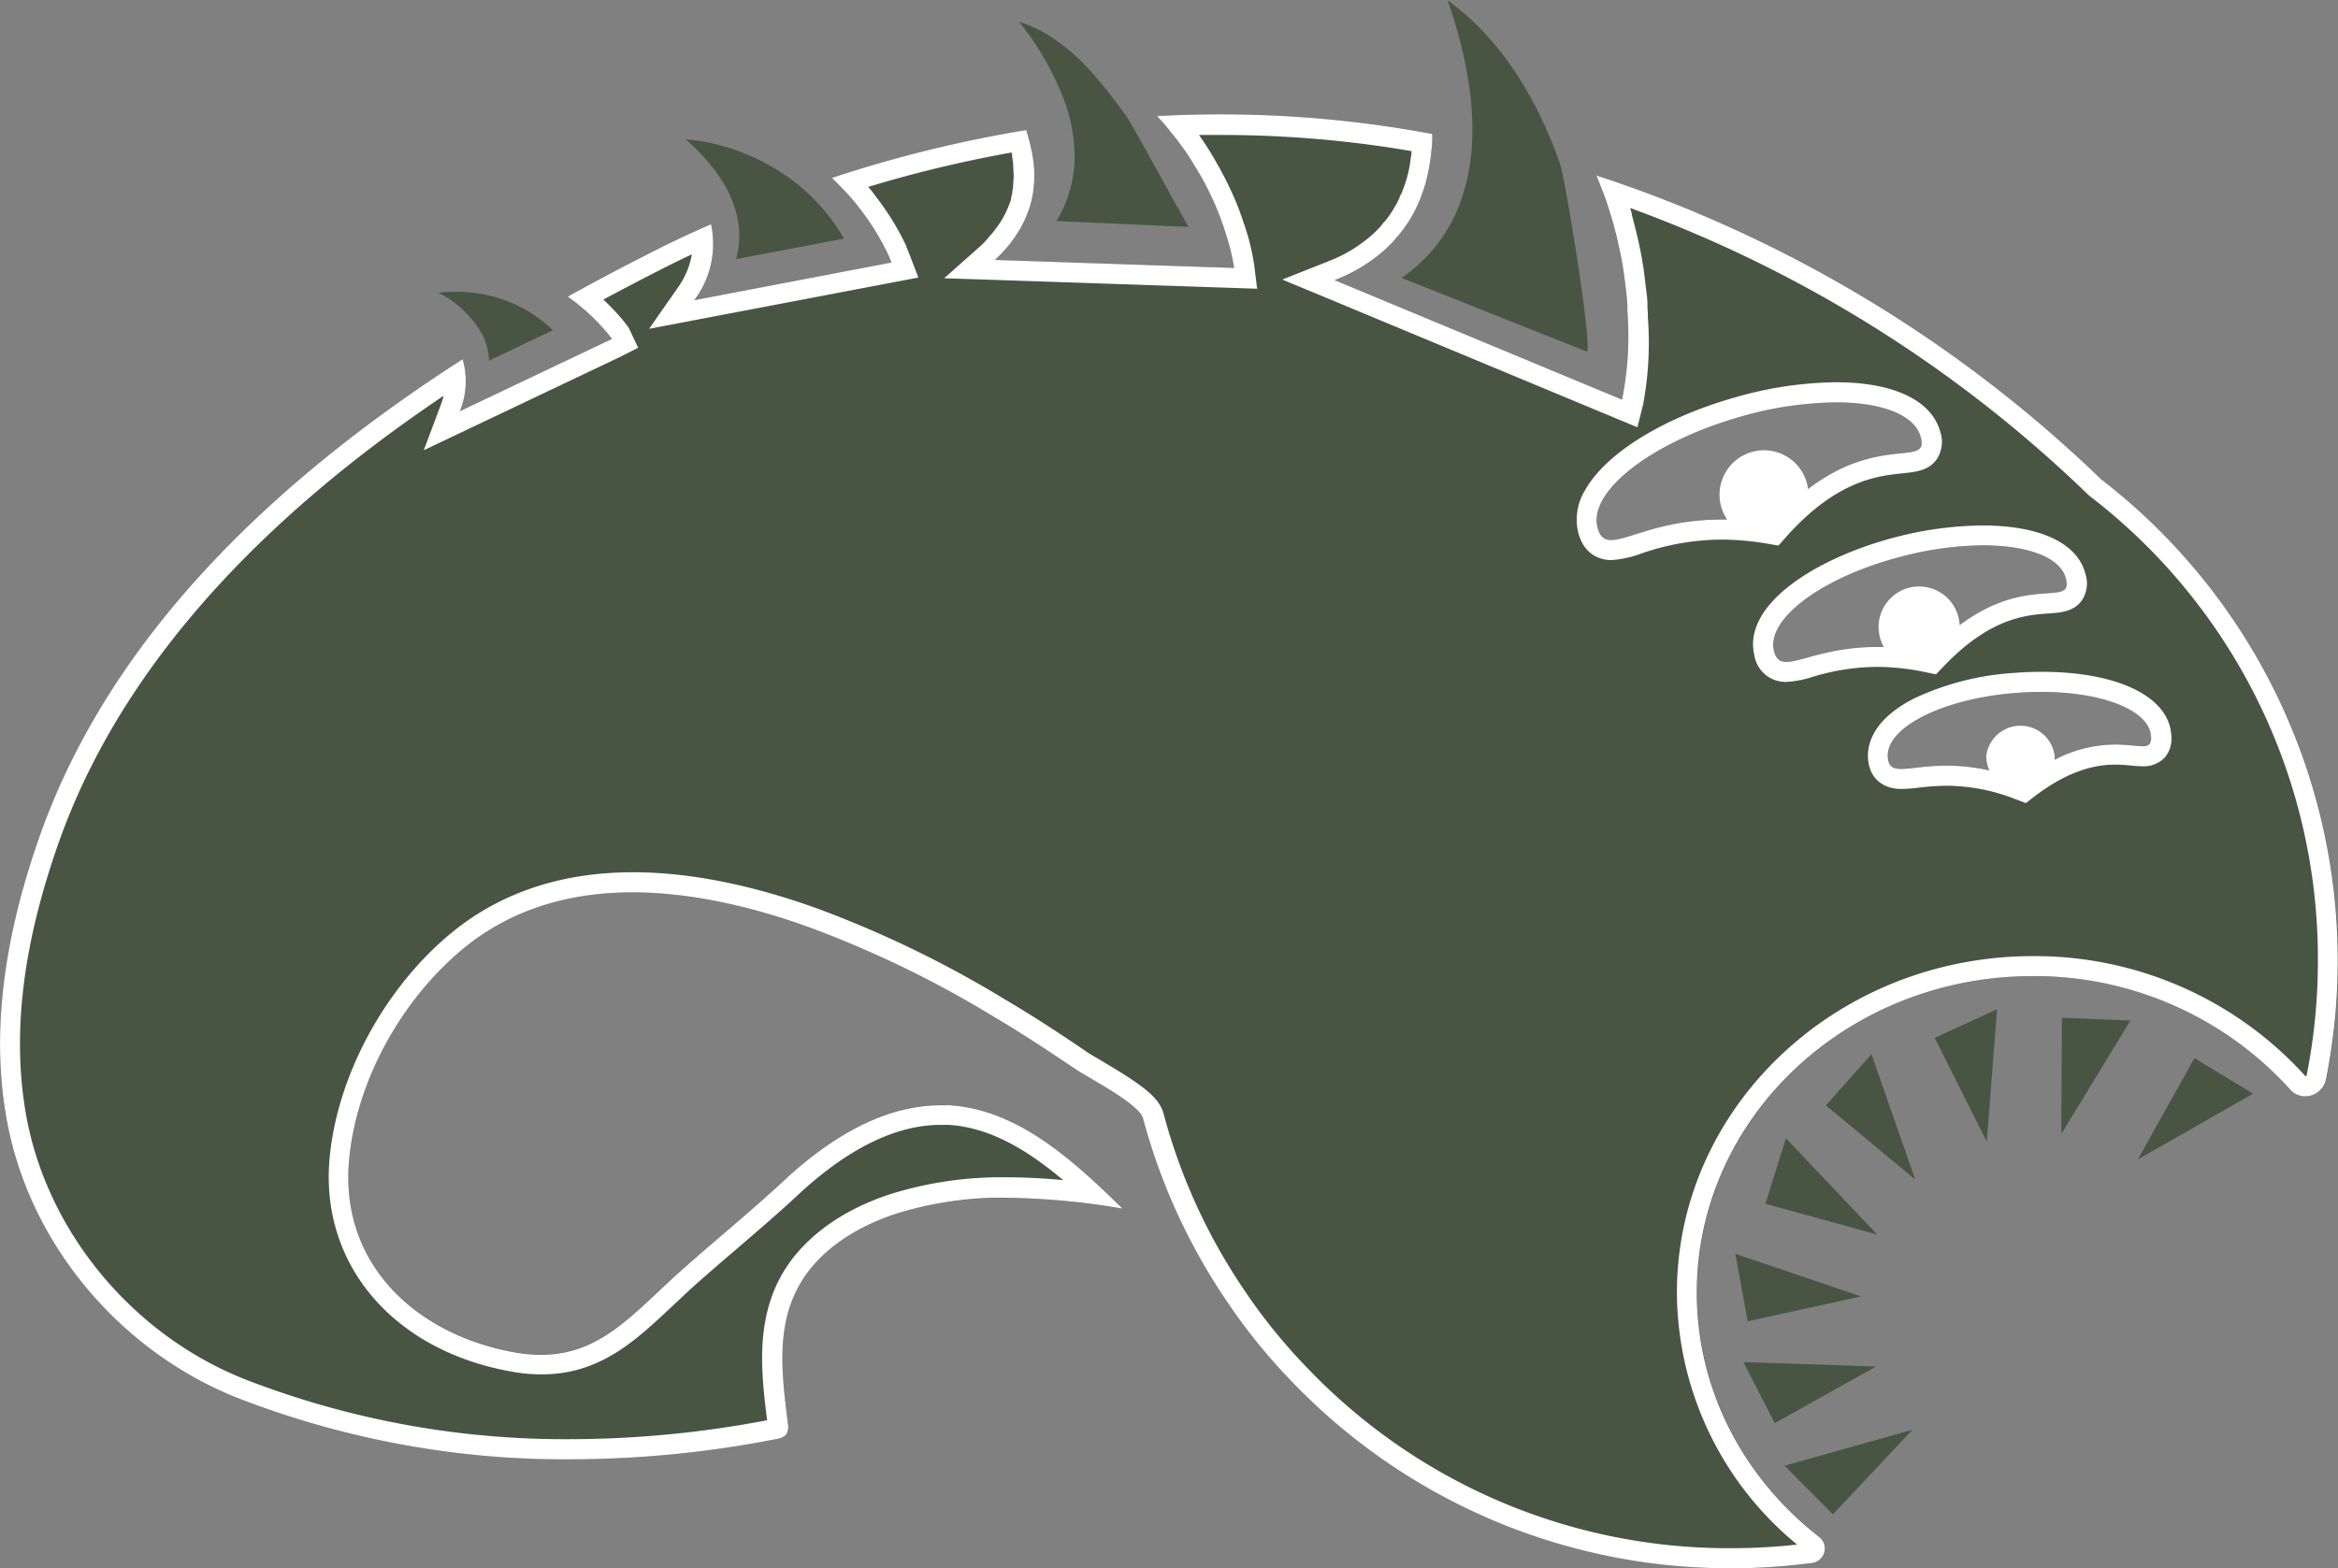 <svg xmlns="http://www.w3.org/2000/svg" viewBox="0 0 407.2 273.2"><rect x="0" y="0" width="407.2" height="273.2" fill="#808080" stroke="none"/><defs><style>.cls-1{fill:#485542;}.cls-2{fill:#fff;}</style></defs><title>Aboleth_1</title><g id="Layer_2" data-name="Layer 2"><g id="Layer_1-2" data-name="Layer 1"><path class="cls-1" d="M366.13,83.67a229.06,229.06,0,0,0-88.08-53.1c.35.88.7,1.72,1,2.56.28.66.52,1.36.77,2.06.1.42.24.8.38,1.22.21.63.39,1.26.6,1.89.1.42.24.84.35,1.3.17.7.38,1.4.52,2.1s.32,1.36.46,2c.17.84.35,1.67.45,2.48.11.49.18,1,.25,1.47.14,1.08.27,2.13.38,3.15.11.8.17,1.57.21,2.34,0,.21,0,.42,0,.63,0,.52.07,1,.07,1.47a55.52,55.52,0,0,1-1,14.38L232.44,48.8A28.45,28.45,0,0,0,240.62,44a20.18,20.18,0,0,0,1.58-1.47,9.37,9.37,0,0,0,1.12-1.26,2.85,2.85,0,0,0,.42-.49A15.33,15.33,0,0,0,245,39.07a1.7,1.7,0,0,0,.1-.14c.28-.42.53-.84.77-1.26s.63-1.15.91-1.75c0,0,0-.1.07-.13.24-.56.49-1.12.7-1.68s.31-.88.45-1.33a18.53,18.53,0,0,0,.53-1.86c.14-.56.24-1.15.35-1.71.07-.28.1-.56.14-.81a17.58,17.58,0,0,0,.24-1.88c.07-.6.14-1.19.18-1.79s0-.94,0-1.4c-2.17-.38-4.37-.77-6.61-1.12a201.2,201.2,0,0,0-41.28-2c.74.8,1.44,1.57,2.07,2.38s1.15,1.4,1.68,2.13,1,1.4,1.5,2.1.95,1.47,1.37,2.17.66,1.12,1,1.68.66,1.22,1,1.85.59,1.19.87,1.79A44.21,44.21,0,0,1,213.27,40c.1.28.21.56.28.84a36.7,36.7,0,0,1,1.4,5.84l-41.66-1.4A20.4,20.4,0,0,0,175,43.52a13.6,13.6,0,0,0,1.44-1.79,18.45,18.45,0,0,0,2.59-4.79,7.11,7.11,0,0,0,.45-1.4,9.7,9.7,0,0,0,.32-1.29,9.68,9.68,0,0,0,.24-1.75,17.11,17.11,0,0,0,.11-1.89,20.19,20.19,0,0,0-.11-2,8,8,0,0,0-.1-.84c0-.28-.11-.56-.14-.84a1.73,1.73,0,0,0-.11-.56c-.1-.56-.24-1.15-.38-1.71s-.35-1.33-.56-2h0A220.67,220.67,0,0,0,144.88,31,48.54,48.54,0,0,1,148.69,35a15.15,15.15,0,0,1,1.05,1.32,43.82,43.82,0,0,1,4.38,6.86q.36.73.63,1.26c.35.84.52,1.29.52,1.29L120.92,52.3a16.18,16.18,0,0,0,3.18-11.58,8.63,8.63,0,0,0-.28-1.65c-3.46,1.51-6.89,3.12-10.25,4.83q-7.29,3.68-14.69,7.77a36,36,0,0,1,7.24,6.75,3,3,0,0,0,.35.45l.11.18L80.1,71.64a13.93,13.93,0,0,0,.49-9.06C48.65,83.08,19.4,110.22,6.92,145.66,1.49,161.05-1.72,177.77,1,194.07c3.64,22.15,19.69,41.28,40.47,49.5,29.88,11.79,62.51,13.22,93.82,7.1a2.86,2.86,0,0,0,1.61-.73,2.71,2.71,0,0,0,.32-2c-.95-7.84-2.14-16.16,1.67-23.47,3.43-6.58,10.29-10.81,17.35-13.09,12.6-4,26.24-2.93,39.29-.84-8.57-8.39-18.23-17.28-30.19-18-10.88-.63-20.92,5.74-28.89,13.19-6.09,5.66-12.6,10.88-18.75,16.44-8.85,8-14.94,15.81-28.3,13.33-16.86-3.12-30.05-15.19-28.62-33C61.91,188.41,70,174,80.87,165.11c17.21-14.1,41-10.5,60.34-3.5a186.32,186.32,0,0,1,31.87,15.46c4.86,2.87,9.58,6,14.23,9.13,2.24,1.54,11.13,6.05,11.83,8.61a104.8,104.8,0,0,0,14.51,31.76,99.4,99.4,0,0,0,11.41,14.1,105.48,105.48,0,0,0,76.33,32.53,108.81,108.81,0,0,0,14.3-.94,2.53,2.53,0,0,0,1.19-4.52c-13-10.11-21.3-25.43-21.3-42.57,0-30.43,26.16-55.13,58.49-55.13a60,60,0,0,1,44.84,19.73,3.63,3.63,0,0,0,6.26-1.75,105.86,105.86,0,0,0-39-104.35ZM278.3,92c-1.82-6.33,9.34-15,24.87-19.42s29.56-2.83,31.38,3.5-10.22-2.69-26.1,15.18C287.39,87.66,280.08,98.37,278.3,92ZM309,113.37c-1.4-5.73,8.85-13.15,22.87-16.61s26.59-1.58,28,4.12-9.06-2.72-23.82,12.77C317.27,109.77,310.38,119.11,309,113.37Zm43.27,22.57c-15.74-6-23,1.15-23.41-4s9.48-10.22,22.15-11.23,23.26,2.31,23.68,7.45S367.22,124.53,352.25,135.94Z"/><path class="cls-2" d="M366.13,83.67a229.14,229.14,0,0,0-88.08-53.1c.35.88.7,1.72,1,2.56.28.66.53,1.36.77,2.06.11.42.25.81.39,1.22.21.63.38,1.26.59,1.89.11.42.25.84.35,1.3.18.7.39,1.4.53,2.1s.31,1.36.45,2c.18.84.35,1.67.46,2.48.1.49.17,1,.24,1.47.14,1.08.28,2.13.39,3.15.1.8.17,1.57.21,2.34,0,.21,0,.42,0,.63,0,.52.07,1,.07,1.47a55.52,55.52,0,0,1-1,14.38L232.43,48.8A28.64,28.64,0,0,0,240.62,44a20,20,0,0,0,1.57-1.47,8.73,8.73,0,0,0,1.12-1.26,2.47,2.47,0,0,0,.42-.49A13.15,13.15,0,0,0,245,39.07s.07-.1.11-.14c.28-.42.52-.84.77-1.26s.63-1.15.91-1.74c0,0,0-.11.07-.14.24-.56.49-1.12.69-1.68s.32-.88.46-1.33a18.45,18.45,0,0,0,.52-1.86c.14-.56.25-1.15.35-1.71a6.56,6.56,0,0,0,.14-.81,17.63,17.63,0,0,0,.25-1.88c.07-.6.14-1.19.17-1.79s0-.94,0-1.4c-2.17-.38-4.37-.77-6.61-1.12a200.19,200.19,0,0,0-30.29-2.29q-5.5,0-11,.3c.73.8,1.43,1.57,2.06,2.38s1.16,1.4,1.68,2.13,1.05,1.4,1.51,2.1.94,1.47,1.36,2.17.67,1.12,1,1.68.67,1.22,1,1.85.6,1.19.87,1.79A42.78,42.78,0,0,1,213.26,40a6.89,6.89,0,0,1,.28.84,36.7,36.7,0,0,1,1.4,5.84l-41.66-1.4A20.55,20.55,0,0,0,175,43.52a14.39,14.39,0,0,0,1.43-1.79,18.16,18.16,0,0,0,2.59-4.79,7.64,7.64,0,0,0,.46-1.4,9.62,9.62,0,0,0,.31-1.29,10.69,10.69,0,0,0,.25-1.75,17.09,17.09,0,0,0,.1-1.89,20.13,20.13,0,0,0-.1-2,6,6,0,0,0-.11-.84c0-.28-.1-.56-.14-.84a1.75,1.75,0,0,0-.1-.56c-.11-.56-.25-1.15-.39-1.71s-.35-1.33-.56-2h0A220.39,220.39,0,0,0,144.88,31,50.27,50.27,0,0,1,148.69,35c.38.45.73.87,1.05,1.32a42.89,42.89,0,0,1,4.37,6.86q.38.73.63,1.26c.35.84.53,1.29.53,1.29L120.91,52.3a16.2,16.2,0,0,0,3.19-11.58,9.49,9.49,0,0,0-.28-1.65q-5.2,2.26-10.25,4.83-7.29,3.68-14.69,7.77a36.34,36.34,0,0,1,7.24,6.75,2.43,2.43,0,0,0,.35.45,1.41,1.41,0,0,1,.1.18L80.09,71.64a13.87,13.87,0,0,0,.49-9.06C48.64,83.08,19.4,110.22,6.91,145.66,1.49,161.05-1.73,177.77,1,194.07c3.63,22.15,19.69,41.28,40.47,49.5a157.2,157.2,0,0,0,57.91,10.65,187.24,187.24,0,0,0,35.91-3.55,2.92,2.92,0,0,0,1.61-.73,2.7,2.7,0,0,0,.31-2c-.94-7.84-2.13-16.16,1.68-23.47,3.43-6.58,10.28-10.81,17.35-13.09a61.79,61.79,0,0,1,19-2.73,128.63,128.63,0,0,1,20.26,1.89c-8.57-8.39-18.22-17.28-30.19-18-.49,0-1,0-1.49,0-10.3,0-19.79,6.12-27.4,13.23-6.09,5.66-12.59,10.88-18.75,16.44-7.7,7-13.32,13.8-23.46,13.8a26.62,26.62,0,0,1-4.84-.47c-16.86-3.12-30-15.19-28.61-33C61.9,188.41,70,174,80.86,165.11c8.58-7,18.81-9.66,29.29-9.66s21.36,2.65,31,6.16a185.6,185.6,0,0,1,31.87,15.46c4.86,2.87,9.59,6,14.24,9.13,2.24,1.54,11.12,6.05,11.82,8.61a104.82,104.82,0,0,0,14.52,31.76,100,100,0,0,0,11.4,14.1,105.5,105.5,0,0,0,76.33,32.53,107.27,107.27,0,0,0,14.31-.94,2.53,2.53,0,0,0,1.19-4.52c-13-10.11-21.31-25.43-21.31-42.57,0-30.43,26.17-55.13,58.49-55.13a60,60,0,0,1,44.85,19.73,3.45,3.45,0,0,0,2.64,1.21,3.69,3.69,0,0,0,3.62-3,105.86,105.86,0,0,0-39-104.35Zm35.61,103.66a.16.16,0,0,1-.15.13l-.07,0a63.52,63.52,0,0,0-47.46-20.9c-34.18,0-62,26.3-62,58.63A57.12,57.12,0,0,0,313,269.07a105.56,105.56,0,0,1-11.57.63,101.41,101.41,0,0,1-73.81-31.47,97,97,0,0,1-11-13.62,101,101,0,0,1-14-30.73c-.78-2.82-4-5.09-10.8-9.1-1-.61-1.92-1.11-2.43-1.46-5.28-3.62-10-6.65-14.42-9.25a188.37,188.37,0,0,0-32.47-15.75c-11.68-4.22-22.53-6.37-32.24-6.37-12.44,0-23,3.52-31.5,10.45-11.8,9.63-20.2,25.25-21.39,39.79-1.47,18.21,11.18,33,31.46,36.7a29.43,29.43,0,0,0,5.48.53c10.14,0,16.28-5.77,22.79-11.89,1-.92,2-1.87,3-2.81,2.69-2.43,5.52-4.86,8.26-7.2,3.48-3,7.09-6.07,10.53-9.28,8.73-8.15,17.14-12.29,25-12.29.43,0,.86,0,1.28,0,7.28.45,13.74,4.37,20,9.63-3.52-.33-6.75-.49-9.82-.49A64.69,64.69,0,0,0,155.14,208c-9,2.91-15.93,8.17-19.38,14.8-4.17,8-3.11,16.82-2.16,24.61a183.68,183.68,0,0,1-34.25,3.3,153.77,153.77,0,0,1-56.63-10.41C22.83,232.45,7.8,214.07,4.42,193.5c-2.29-13.84-.4-29.11,5.79-46.68,10.06-28.53,32.61-54.71,67.06-77.88a13.3,13.3,0,0,1-.46,1.49l-3,8,7.74-3.68,26.48-12.59,3.11-1.58-1.48-3.15a4.37,4.37,0,0,0-.32-.55l-.19-.29-.18-.18-.06-.1-.09-.12a37.34,37.34,0,0,0-3.74-4c3.36-1.81,6.72-3.56,10-5.23,1.76-.9,3.57-1.79,5.42-2.65a14.19,14.19,0,0,1-2.53,5.92l-4.92,7.05,8.44-1.61,34.35-6.54,4.11-.78-1.5-3.91s-.19-.49-.56-1.38l-.05-.12,0-.11-.64-1.28a46.23,46.23,0,0,0-4.68-7.34,17.86,17.86,0,0,0-1.19-1.51l-.12-.14a218.64,218.64,0,0,1,25-6c0,.12,0,.23.07.34l0,.24,0,.07v0c0,.21.06.42.1.63l0,.21.08.41v.17l0,.18c0,.58.08,1.13.08,1.68a12.56,12.56,0,0,1-.08,1.5v.18a6.41,6.41,0,0,1-.15,1.16l0,.11,0,.11a4.69,4.69,0,0,1-.21.84l0,.12,0,.12a4,4,0,0,1-.22.72l-.08.16-.05.16a15.35,15.35,0,0,1-2.2,4,10.68,10.68,0,0,1-1.14,1.41A16.53,16.53,0,0,1,171,42.65l-6.55,5.82,8.75.29,41.67,1.4,4.08.14-.5-4.06a38.72,38.72,0,0,0-1.5-6.38,9.22,9.22,0,0,0-.34-1,46.37,46.37,0,0,0-2.38-6c-.3-.65-.61-1.29-.91-1.86s-.68-1.32-1.07-2-.68-1.21-1-1.75c-.45-.75-.93-1.53-1.43-2.28-.32-.49-.67-1-1-1.46,1.28,0,2.56,0,3.83,0a197.38,197.38,0,0,1,29.75,2.25q1.74.27,3.45.57v.08a13,13,0,0,1-.21,1.51l0,.13V28c0,.11,0,.23-.06.35l0,.1,0,.1-.05.23c-.08.43-.16.87-.28,1.37a15.7,15.7,0,0,1-.45,1.59c-.12.38-.24.72-.39,1.13s-.25.64-.39,1l-.13.13-.19.56c-.23.49-.48,1-.72,1.38s-.35.6-.54.91l0,0-.21.31a12.43,12.43,0,0,1-1.05,1.4l-.09.11-.13.11-.27.35a5.87,5.87,0,0,1-.79.89,16,16,0,0,1-1.38,1.28,25,25,0,0,1-7.19,4.23l-8,3.17,8,3.32,50.09,20.85,3.76,1.56,1-4A58.35,58.35,0,0,0,287,55.27c0-.49,0-1-.07-1.62l0-.46V53c0-.86-.12-1.73-.23-2.54s-.21-1.85-.34-2.82l-.06-.47c-.07-.52-.15-1-.25-1.56-.12-.85-.3-1.73-.49-2.61-.14-.71-.29-1.42-.44-2s-.25-1.08-.4-1.62l-.15-.58c-.07-.32-.16-.62-.24-.92l-.12-.44,0-.13,0-.12c-.1-.29-.18-.58-.27-.86l0-.09A225.93,225.93,0,0,1,363.7,86.19l.14.13.15.12a101.56,101.56,0,0,1,39.71,80.91A102.62,102.62,0,0,1,401.74,187.33Z"/><path class="cls-2" d="M337.9,75.12c-1.55-5.42-8.16-8.53-18.14-8.53a65.68,65.68,0,0,0-17.55,2.63c-12.56,3.56-22.58,9.77-26.15,16.19a9.7,9.7,0,0,0-1.14,7.53c1.17,4.17,4.38,4.63,5.71,4.63a18.57,18.57,0,0,0,5.27-1.16A43.11,43.11,0,0,1,299.83,94a48,48,0,0,1,8,.71l1.91.33,1.29-1.45c8.82-9.93,16-10.68,20.28-11.13,2.4-.25,4.67-.48,6.05-2.53A5.53,5.53,0,0,0,337.9,75.12Zm-23,10.06a7.74,7.74,0,1,0-14.09,5.33h-1c-10.44,0-16.21,3.57-19.2,3.57-1.17,0-1.91-.55-2.34-2.07-1.82-6.33,9.34-15,24.87-19.42a62.15,62.15,0,0,1,16.6-2.5c7.9,0,13.66,2.1,14.78,6C336.08,81.52,327.45,75.63,314.92,85.18Z"/><path class="cls-2" d="M378.15,127.88c-.54-6.59-9.4-10.85-22.58-10.85-1.6,0-3.24.07-4.87.2a47.9,47.9,0,0,0-17.28,4.42c-7.46,3.79-8.25,8.26-8.07,10.58.27,3.27,2.46,5.21,5.85,5.21a27.1,27.1,0,0,0,2.9-.22,42.37,42.37,0,0,1,5-.34A33,33,0,0,1,351,139.21l1.82.69,1.54-1.18c4.88-3.71,9.47-5.52,14-5.52a27.44,27.44,0,0,1,2.76.16c.74.07,1.37.12,1.9.12A5.12,5.12,0,0,0,377,132,5.18,5.18,0,0,0,378.15,127.88Zm-5.09,2.1c-1.05,0-2.61-.28-4.66-.28a22.79,22.79,0,0,0-10.55,2.67,5.07,5.07,0,0,0,0-.68,6,6,0,0,0-11.91,0,5.76,5.76,0,0,0,.57,2.53,34.41,34.41,0,0,0-7.47-.84c-3.6,0-6.2.57-7.88.57-1.46,0-2.23-.43-2.36-2-.42-5.18,9.48-10.22,22.14-11.23,1.57-.13,3.1-.19,4.59-.19,10.54,0,18.73,3.13,19.1,7.64C374.78,129.63,374.24,130,373.06,130Z"/><path class="cls-2" d="M363.23,100.05c-1.33-5.41-7.87-8.51-17.94-8.51A61.63,61.63,0,0,0,331,93.36c-14.3,3.53-27.64,11.83-25.44,20.84a5.49,5.49,0,0,0,5.55,4.59,17.81,17.81,0,0,0,4.62-.89,39.29,39.29,0,0,1,11.15-1.73,41.57,41.57,0,0,1,8.41.91l1.9.39,1.34-1.4c8.1-8.5,14.45-8.94,18.24-9.2,2.15-.15,4.37-.31,5.78-2.23A5.32,5.32,0,0,0,363.23,100.05Zm-21.93,8.86a7.06,7.06,0,1,0-13.2,3.79l-1.21,0c-8.33,0-13.2,2.61-15.77,2.61-1.12,0-1.8-.49-2.15-1.92-1.4-5.73,8.85-13.15,22.88-16.61A57.38,57.38,0,0,1,345.29,95c7.85,0,13.62,2.08,14.54,5.84C361.06,105.91,353.19,100,341.3,108.91Z"/><path class="cls-1" d="M276.3,61.22,244.09,48.41a27.14,27.14,0,0,0,10.32-13.36,35.49,35.49,0,0,0,2-11c.31-8.68-2-17.42-4.3-24,9.57,6.92,15.66,17.41,19.56,28.37C272.62,31.08,277.6,61.73,276.3,61.22Z"/><path class="cls-1" d="M184,38.51a21.57,21.57,0,0,0,3.15-11.68,28.35,28.35,0,0,0-1.4-8.22,49.62,49.62,0,0,0-8.25-14.8c8.14,2.52,13.75,9.66,18.56,16.26,1.43,2,10.77,19.45,11,19.46Z"/><path class="cls-1" d="M128.2,45.14a15.14,15.14,0,0,0,.11-7.74c0-.09-.05-.2-.08-.29-1.33-5.25-5.17-9.64-8.83-12.85a36.46,36.46,0,0,1,20.23,8.45A33.34,33.34,0,0,1,147,41.57Z"/><path class="cls-1" d="M96.28,57.53l-11.1,5.29a10.4,10.4,0,0,0-.69-3.39A9.09,9.09,0,0,0,83.85,58a18.19,18.19,0,0,0-7.48-7,25.58,25.58,0,0,1,3-.16A24.09,24.09,0,0,1,92.59,54.6,23.24,23.24,0,0,1,96.28,57.53Z"/><polygon class="cls-1" points="319.23 263.81 333.08 249.07 310.82 255.33 319.23 263.81"/><polygon class="cls-1" points="309.1 247.91 326.75 238.05 303.64 237.28 309.1 247.91"/><polygon class="cls-1" points="304.38 230.17 324.13 225.84 302.24 218.42 304.38 230.17"/><polygon class="cls-1" points="307.47 209.7 326.96 215.06 311.05 198.3 307.47 209.7"/><polygon class="cls-1" points="318 192.56 333.56 205.47 325.95 183.64 318 192.56"/><polygon class="cls-1" points="336.96 180.8 346.03 198.87 347.82 175.82 336.96 180.8"/><polygon class="cls-1" points="359.11 177.3 359.02 197.52 371.05 177.78 359.11 177.3"/><polygon class="cls-1" points="382.19 184.33 372.34 201.98 392.41 190.52 382.19 184.33"/></g></g></svg>